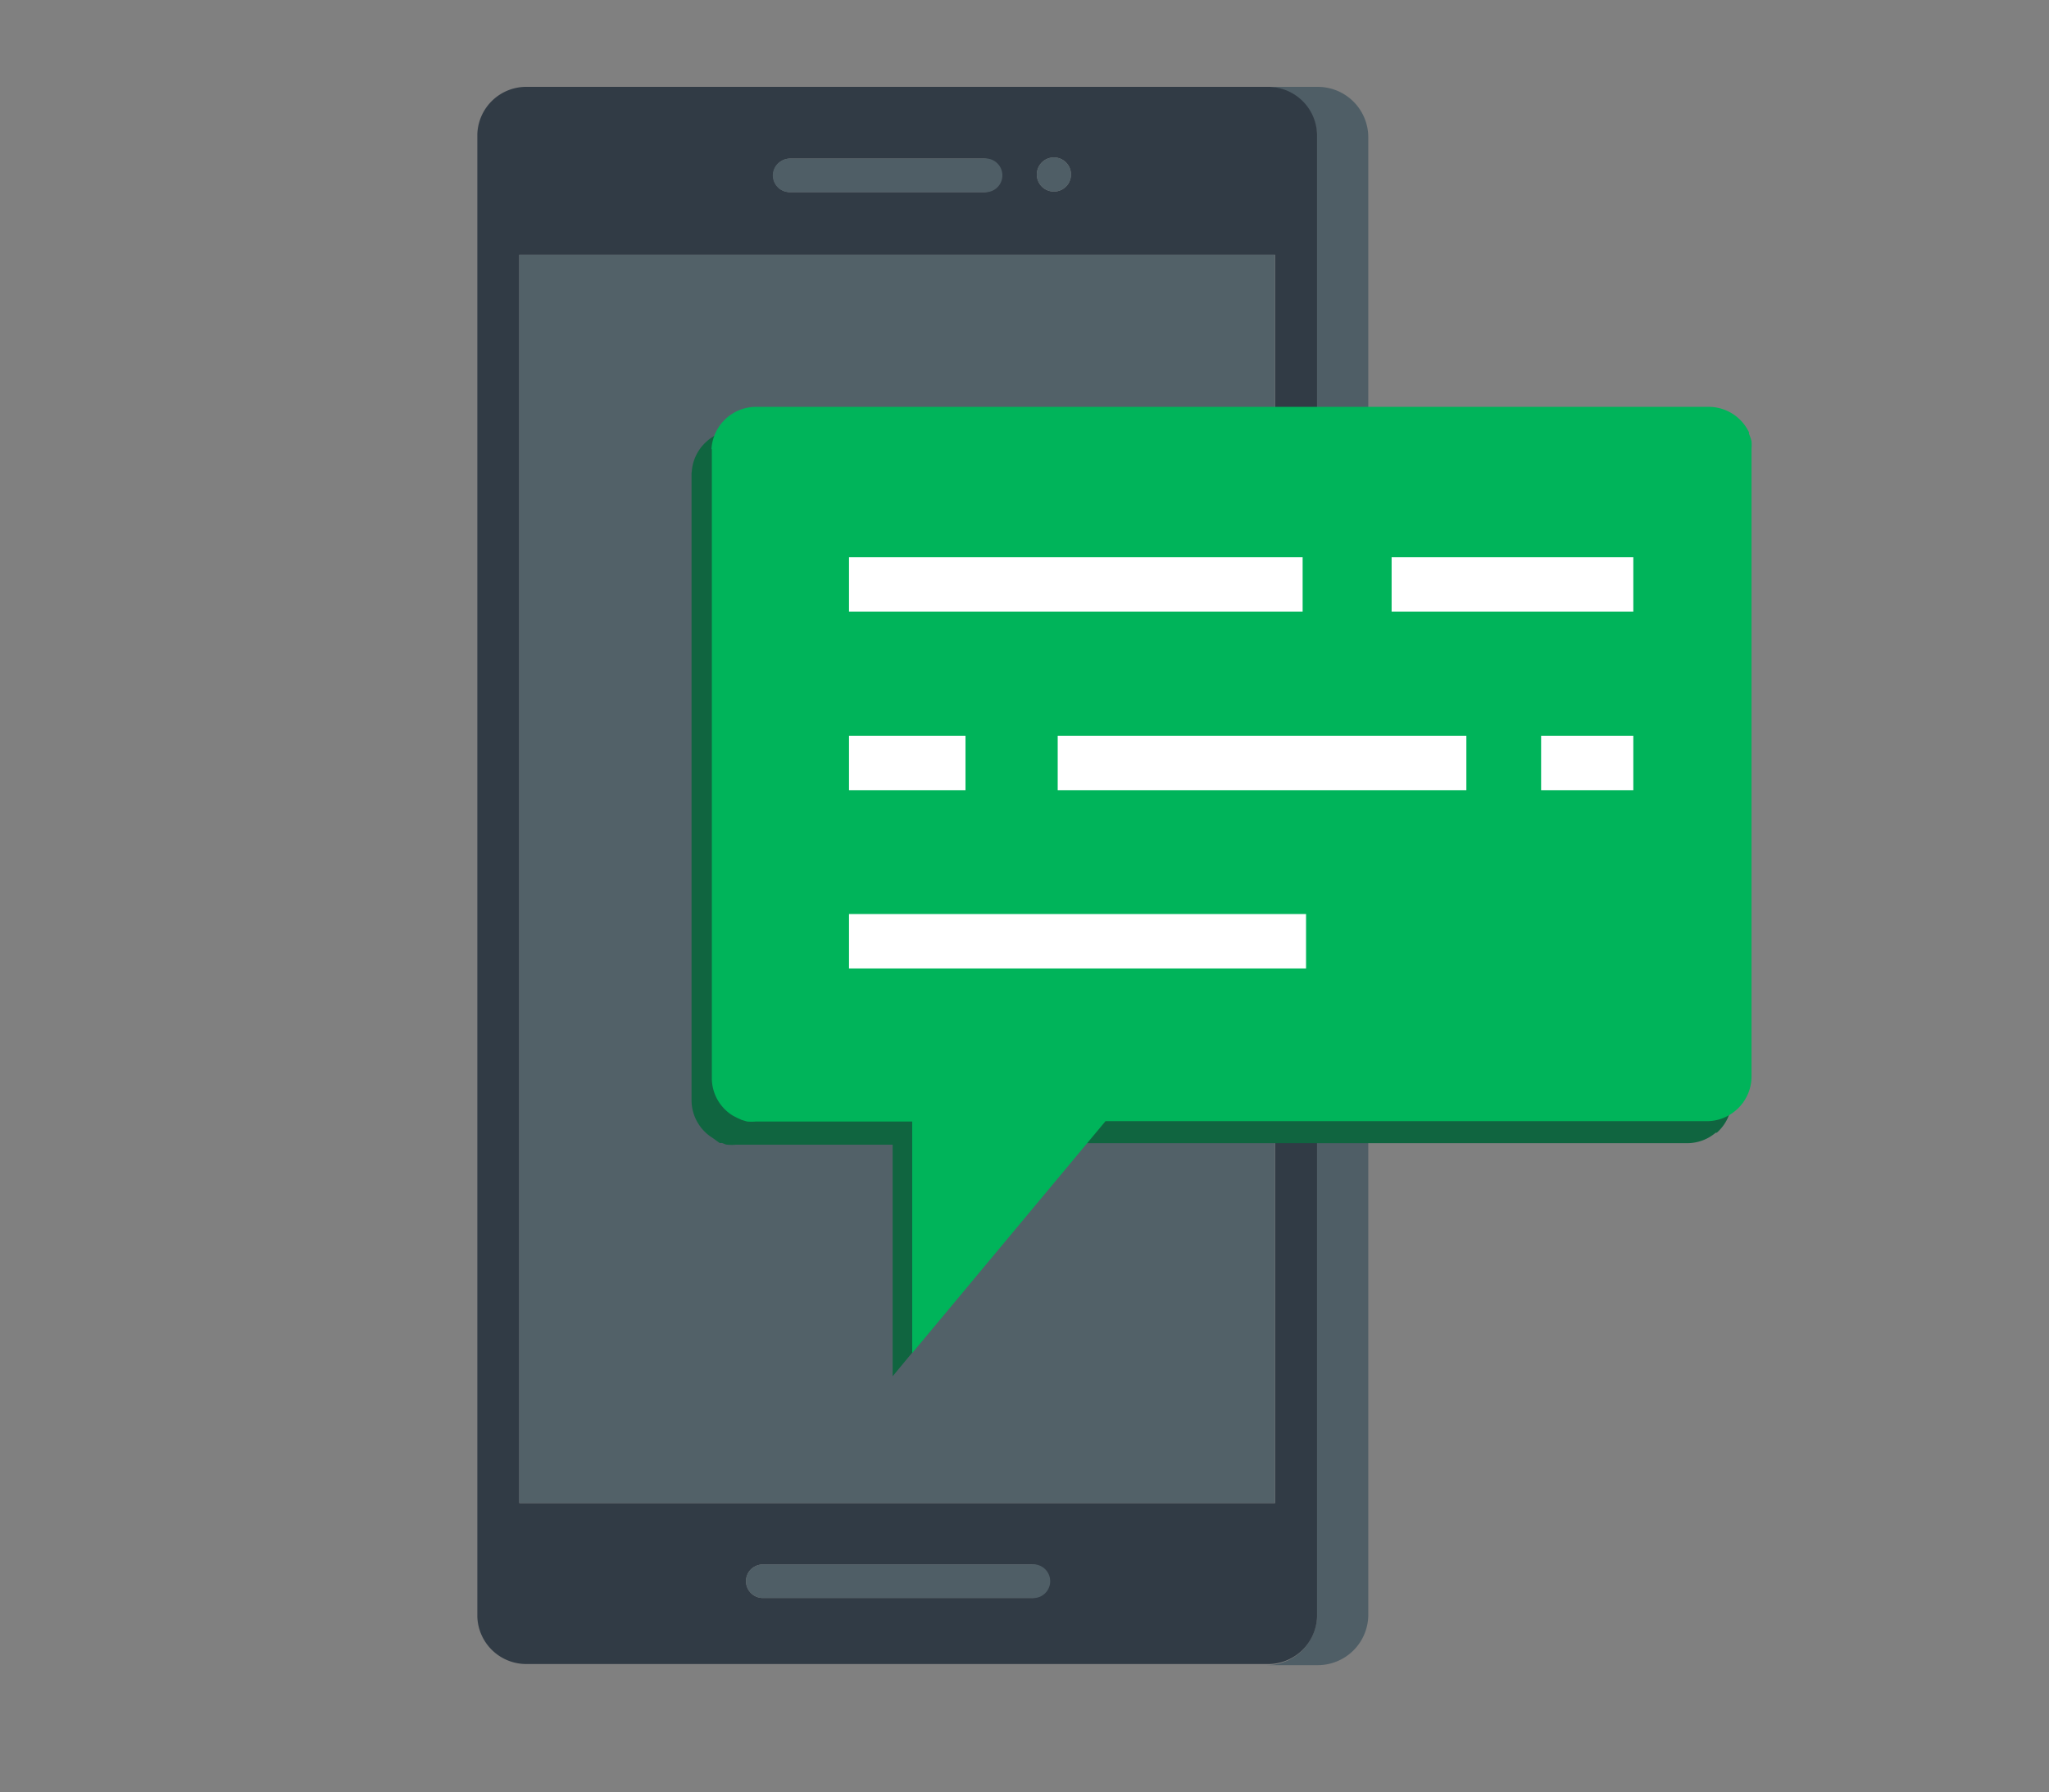 <svg xmlns="http://www.w3.org/2000/svg" viewBox="0 0 108 94.49"><rect x="0" y="0" width="108" height="94.49" fill="#808080" stroke="none"/><defs><style>.cls-1{fill:#4f5e66;}.cls-2{fill:#313b45;}.cls-3{fill:#526168;}.cls-4{fill:#106540;}.cls-5{fill:#00b45a;}.cls-6{fill:#fff;}</style></defs><title>2fa_sms</title><g id="Text"><path class="cls-1" d="M72.12,7.24V85.13a2.66,2.66,0,0,1-2.66,2.66h-2.7a2.66,2.66,0,0,0,2.66-2.66V7.24a2.66,2.66,0,0,0-2.66-2.66h2.7A2.66,2.66,0,0,1,72.12,7.24Z"/><path class="cls-2" d="M69.42,7.07V85.24a2.58,2.58,0,0,1-2.66,2.49H27.82a2.58,2.58,0,0,1-2.66-2.49V7.07a2.58,2.58,0,0,1,2.66-2.49H66.76A2.58,2.58,0,0,1,69.42,7.07ZM67.21,79.25V13.43H27.37V79.25ZM56.45,9.2a.9.9,0,1,0-.9.9A.9.9,0,0,0,56.45,9.2ZM55.26,83.36a.88.88,0,0,0-.89-.88H40.21a.92.92,0,0,0-.63.26.88.88,0,0,0-.26.62.89.89,0,0,0,.89.89H54.37A.89.89,0,0,0,55.26,83.36ZM52.74,9.25a.89.89,0,0,0-.89-.89H41.65a.92.92,0,0,0-.63.26.88.88,0,0,0,.63,1.51h10.2A.88.88,0,0,0,52.74,9.25Z"/><rect class="cls-3" x="27.37" y="13.43" width="39.83" height="65.81"/><path class="cls-1" d="M55.55,8.3a.9.9,0,1,1-.9.9A.9.9,0,0,1,55.55,8.3Z"/><path class="cls-1" d="M54.37,82.48a.89.89,0,1,1,0,1.77H40.21a.89.89,0,0,1-.89-.89.88.88,0,0,1,.26-.62.92.92,0,0,1,.63-.26Z"/><path class="cls-1" d="M51.85,8.36a.89.89,0,1,1,0,1.77H41.65A.88.88,0,0,1,41,8.62a.92.92,0,0,1,.63-.26Z"/><path class="cls-4" d="M36.46,24.91a2.33,2.33,0,0,1,.77-1.62,2.29,2.29,0,0,1,1.56-.61H89.05a2.32,2.32,0,0,1,1.53.58h0s0,0,0,0h0a2.53,2.53,0,0,1,.57.77.19.19,0,0,0,0,.07,2.55,2.55,0,0,1,.13.39,2.3,2.3,0,0,1,0,.39h0V58a2.33,2.33,0,0,1-.79,1.72h0l-.06,0a0,0,0,0,1,0,0h0a2.31,2.31,0,0,1-1.48.55H57.23L47.05,72.56V60.35H38.79a2.28,2.28,0,0,1-.45,0c-.1,0-.19-.06-.29-.09l-.12,0L37.57,60h0a2.35,2.35,0,0,1-1.12-2V24.9Z"/><path class="cls-5" d="M37.5,23.68a2.36,2.36,0,0,1,2.33-2.23H90.08a2.36,2.36,0,0,1,1.54.59h0l0,0h0a2.37,2.37,0,0,1,.57.76.26.26,0,0,0,0,.08,2.43,2.43,0,0,1,.13.38,2.58,2.58,0,0,1,0,.39h0V56.79a2.35,2.35,0,0,1-.79,1.72h0l-.06.05,0,0h0a2.32,2.32,0,0,1-1.48.55H58.27L48.08,71.34V59.13H39.83a3.14,3.14,0,0,1-.45,0l-.3-.09L39,59c-.13-.05-.25-.12-.37-.18h0a2.32,2.32,0,0,1-1.11-2V23.68Z"/><rect class="cls-6" x="73.35" y="29.38" width="12.74" height="2.87"/><rect class="cls-6" x="44.75" y="29.38" width="23.91" height="2.87"/><rect class="cls-6" x="81.23" y="38.79" width="4.86" height="2.87"/><rect class="cls-6" x="55.75" y="38.79" width="21.54" height="2.87"/><rect class="cls-6" x="44.75" y="38.79" width="6.14" height="2.87"/><rect class="cls-6" x="44.75" y="48.19" width="24.09" height="2.87"/></g></svg>
